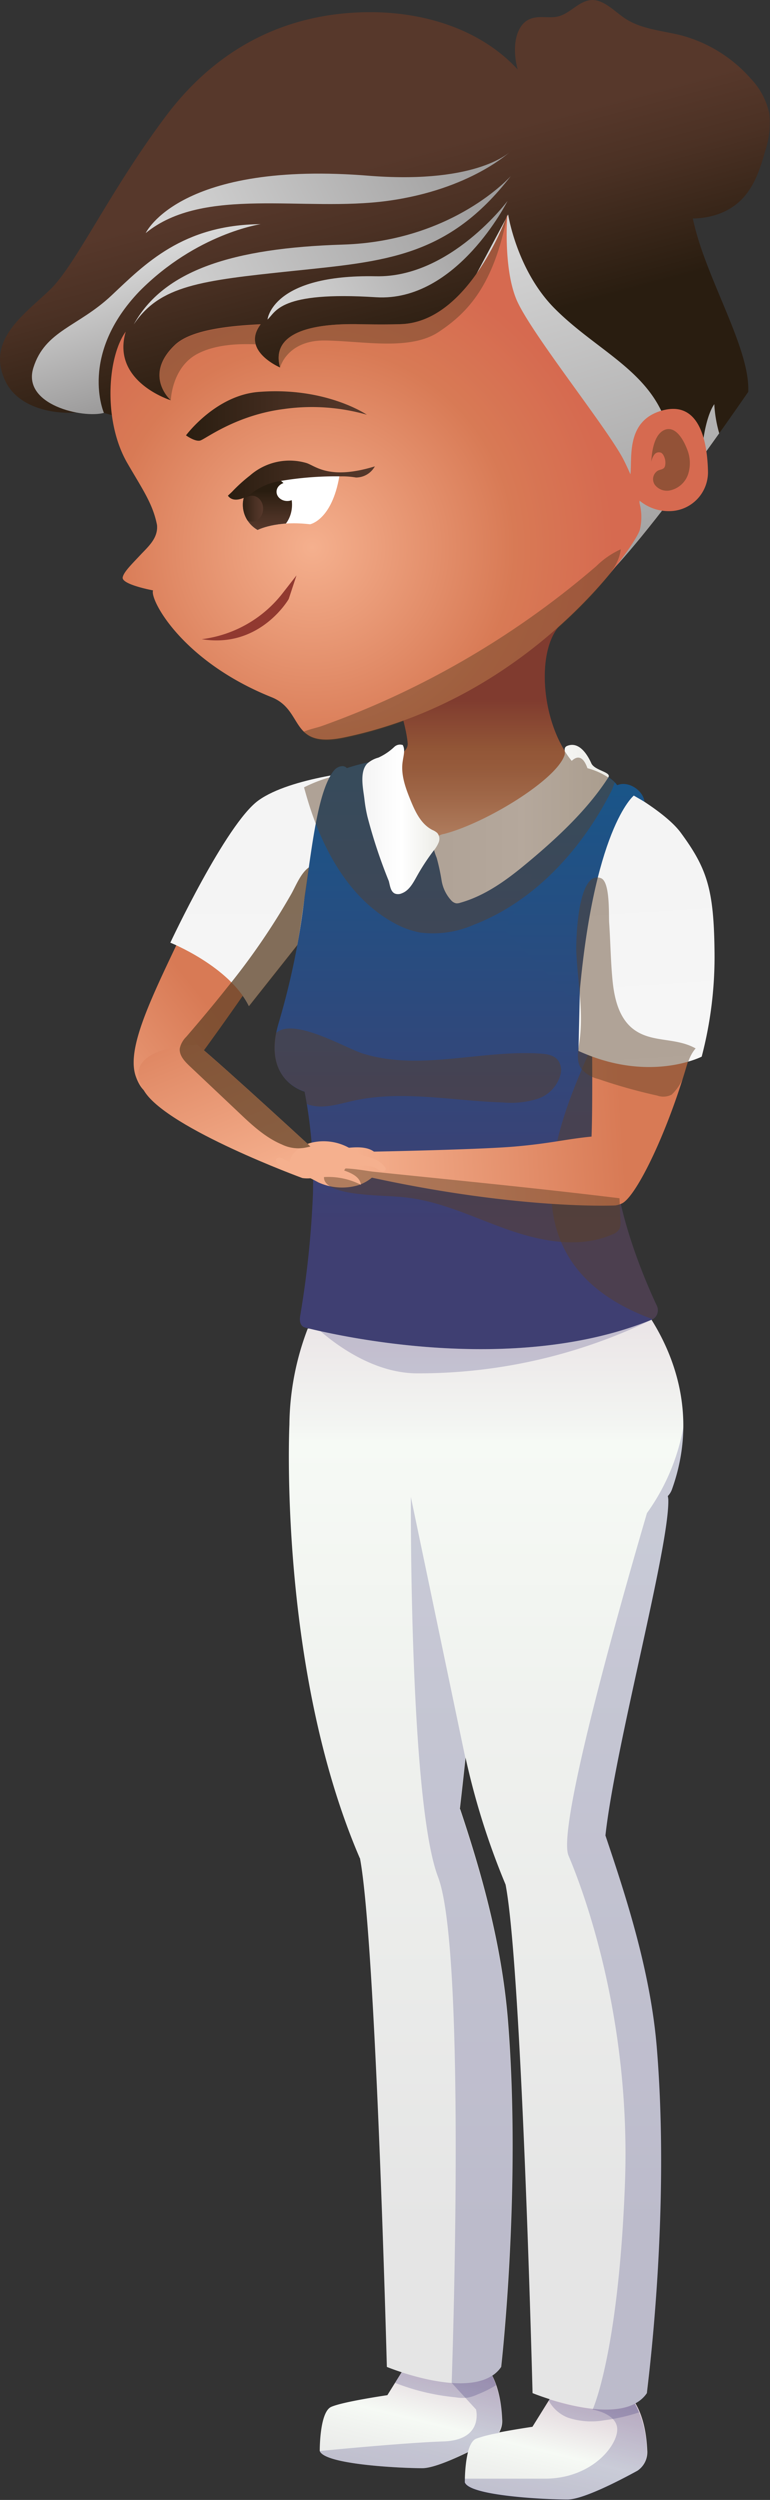 <svg xmlns="http://www.w3.org/2000/svg" xmlns:xlink="http://www.w3.org/1999/xlink" viewBox="0 0 134.71 437.15"><rect x="0" y="0" width="134.71" height="437.15" fill="#333333" stroke="none"/><defs><style>.cls-1{fill:none;}.cls-2{isolation:isolate;}.cls-3{fill:url(#Degradado_sin_nombre_280);}.cls-4{fill:url(#Degradado_sin_nombre_160);}.cls-5{clip-path:url(#clip-path);}.cls-6{fill:url(#Degradado_sin_nombre_160-2);}.cls-10,.cls-11,.cls-7,.cls-8,.cls-9{mix-blend-mode:soft-light;}.cls-7{fill:url(#Degradado_sin_nombre_5);}.cls-8{fill:url(#Degradado_sin_nombre_5-2);}.cls-9{fill:url(#Degradado_sin_nombre_5-3);}.cls-10{fill:url(#Degradado_sin_nombre_5-4);}.cls-11{fill:url(#Degradado_sin_nombre_5-5);}.cls-12{fill:url(#Degradado_sin_nombre_285);}.cls-13{fill:url(#Degradado_sin_nombre_160-3);}.cls-14,.cls-24,.cls-38{fill:#5b3e24;}.cls-14{opacity:0.45;}.cls-14,.cls-24{mix-blend-mode:overlay;}.cls-15{fill:#913930;}.cls-16{clip-path:url(#clip-path-2);}.cls-17{fill:#fff;}.cls-18{fill:url(#Degradado_sin_nombre_160-4);}.cls-19,.cls-32,.cls-38{mix-blend-mode:multiply;}.cls-19{fill:url(#Degradado_sin_nombre_160-5);}.cls-20{fill:url(#Degradado_sin_nombre_160-6);}.cls-21{fill:url(#Degradado_sin_nombre_133);}.cls-22{fill:url(#Degradado_sin_nombre_133-2);}.cls-23{fill:url(#Degradado_sin_nombre_499);}.cls-24{opacity:0.55;}.cls-25{fill:url(#Degradado_sin_nombre_213);}.cls-26{fill:url(#Degradado_sin_nombre_213-2);}.cls-27{fill:url(#Degradado_sin_nombre_292);}.cls-28{fill:url(#Degradado_sin_nombre_291);}.cls-29{fill:url(#Degradado_sin_nombre_133-3);}.cls-30{fill:url(#Degradado_sin_nombre_499-2);}.cls-31{fill:url(#Degradado_sin_nombre_291-2);}.cls-32,.cls-34{opacity:0.2;}.cls-33,.cls-34{fill:#1b1464;}.cls-35{fill:url(#Degradado_sin_nombre_133-4);}.cls-36{fill:url(#Degradado_sin_nombre_499-3);}.cls-37{fill:url(#Degradado_sin_nombre_499-4);}.cls-38{opacity:0.15;}</style><linearGradient id="Degradado_sin_nombre_280" x1="98.94" y1="126.37" x2="98.94" y2="154.79" gradientUnits="userSpaceOnUse"><stop offset="0.15" stop-color="#9e3938"/><stop offset="0.46" stop-color="#c06a47"/><stop offset="0.58" stop-color="#c77350"/><stop offset="0.77" stop-color="#da8c69"/><stop offset="1" stop-color="#f5b08e"/></linearGradient><linearGradient id="Degradado_sin_nombre_160" x1="135.4" y1="56.13" x2="126.92" y2="24.35" gradientUnits="userSpaceOnUse"><stop offset="0" stop-color="#291d10"/><stop offset="0.03" stop-color="#2b1e11"/><stop offset="0.66" stop-color="#4b3124"/><stop offset="1" stop-color="#57382b"/></linearGradient><clipPath id="clip-path" transform="translate(-14.32 -8.32)"><path class="cls-1" d="M117,112.07s6.24-2.65,33-42.21S145.34,1.65,103.08.07,0,23.63,0,23.63l7.49,77.76Z"/></clipPath><linearGradient id="Degradado_sin_nombre_160-2" x1="79.22" y1="71.11" x2="70.75" y2="39.33" xlink:href="#Degradado_sin_nombre_160"/><linearGradient id="Degradado_sin_nombre_5" x1="117.87" y1="115.58" x2="97.42" y2="47.1" gradientUnits="userSpaceOnUse"><stop offset="0" stop-color="#9c9b9b"/><stop offset="1" stop-color="#d9d9d9"/></linearGradient><linearGradient id="Degradado_sin_nombre_5-2" x1="102.26" y1="46.52" x2="61.76" y2="66.36" xlink:href="#Degradado_sin_nombre_5"/><linearGradient id="Degradado_sin_nombre_5-3" x1="99.75" y1="38.2" x2="38.59" y2="68.16" xlink:href="#Degradado_sin_nombre_5"/><linearGradient id="Degradado_sin_nombre_5-4" x1="97.5" y1="28.53" x2="42.4" y2="55.53" xlink:href="#Degradado_sin_nombre_5"/><linearGradient id="Degradado_sin_nombre_5-5" x1="44.5" y1="76.54" x2="37.35" y2="52.61" xlink:href="#Degradado_sin_nombre_5"/><radialGradient id="Degradado_sin_nombre_285" cx="68.94" cy="104.04" r="66.88" gradientUnits="userSpaceOnUse"><stop offset="0" stop-color="#f5b08e"/><stop offset="0.53" stop-color="#d87a55"/><stop offset="0.79" stop-color="#d66a50"/></radialGradient><linearGradient id="Degradado_sin_nombre_160-3" x1="46.86" y1="81.07" x2="78.54" y2="81.07" xlink:href="#Degradado_sin_nombre_160"/><clipPath id="clip-path-2" transform="translate(-14.32 -8.32)"><path class="cls-1" d="M59.39,101s3.26-1.71,9.17-1c0,0,3.81-.7,5.13-8.4,0,0-12-3.89-16.71,3.65A5.09,5.09,0,0,0,59.39,101Z"/></clipPath><linearGradient id="Degradado_sin_nombre_160-4" x1="46.79" y1="85.9" x2="46.79" y2="92.75" xlink:href="#Degradado_sin_nombre_160"/><linearGradient id="Degradado_sin_nombre_160-5" x1="42.14" y1="88.95" x2="46.05" y2="88.95" xlink:href="#Degradado_sin_nombre_160"/><linearGradient id="Degradado_sin_nombre_160-6" x1="54.19" y1="92.28" x2="79.93" y2="92.28" xlink:href="#Degradado_sin_nombre_160"/><linearGradient id="Degradado_sin_nombre_133" x1="8.83" y1="208.32" x2="56.87" y2="169.93" gradientUnits="userSpaceOnUse"><stop offset="0.18" stop-color="#f5b08e"/><stop offset="0.78" stop-color="#d87a55"/></linearGradient><linearGradient id="Degradado_sin_nombre_133-2" x1="8.74" y1="221.27" x2="57.13" y2="182.6" gradientTransform="matrix(-0.87, -0.49, -0.49, 0.87, 179.98, 37.01)" xlink:href="#Degradado_sin_nombre_133"/><linearGradient id="Degradado_sin_nombre_499" x1="61.29" y1="162.29" x2="61.29" y2="414.22" gradientUnits="userSpaceOnUse"><stop offset="0" stop-color="#f4f4f4"/><stop offset="0.51" stop-color="#fff"/><stop offset="0.96" stop-color="#edede8"/></linearGradient><linearGradient id="Degradado_sin_nombre_213" x1="89.16" y1="420.82" x2="83.36" y2="444.55" gradientUnits="userSpaceOnUse"><stop offset="0" stop-color="#dfd0d8"/><stop offset="0.44" stop-color="#f6faf5"/><stop offset="0.64" stop-color="#eff1ee"/><stop offset="1" stop-color="#e5e5e5"/></linearGradient><linearGradient id="Degradado_sin_nombre_213-2" x1="114.35" y1="426.98" x2="108.55" y2="450.71" xlink:href="#Degradado_sin_nombre_213"/><linearGradient id="Degradado_sin_nombre_292" x1="99.33" y1="85.14" x2="99.33" y2="398.31" gradientUnits="userSpaceOnUse"><stop offset="0" stop-color="#dfd0d8"/><stop offset="0.3" stop-color="#e0d2d9"/><stop offset="0.41" stop-color="#e4d9de"/><stop offset="0.49" stop-color="#eae4e6"/><stop offset="0.55" stop-color="#f3f5f2"/><stop offset="0.56" stop-color="#f6faf5"/><stop offset="0.72" stop-color="#eff1ee"/><stop offset="1" stop-color="#e5e5e5"/></linearGradient><linearGradient id="Degradado_sin_nombre_291" x1="95.89" y1="243.29" x2="95.89" y2="92.02" gradientUnits="userSpaceOnUse"><stop offset="0.14" stop-color="#3f3f72"/><stop offset="1" stop-color="#006498"/></linearGradient><linearGradient id="Degradado_sin_nombre_133-3" x1="75.27" y1="183.49" x2="153.45" y2="183.49" gradientTransform="translate(-26.01 6.79) rotate(-3.68)" xlink:href="#Degradado_sin_nombre_133"/><linearGradient id="Degradado_sin_nombre_499-2" x1="141.86" y1="164.17" x2="141.86" y2="438.96" gradientTransform="translate(-26.01 6.79) rotate(-3.68)" xlink:href="#Degradado_sin_nombre_499"/><linearGradient id="Degradado_sin_nombre_291-2" x1="114.85" y1="243.29" x2="114.85" y2="93.44" xlink:href="#Degradado_sin_nombre_291"/><linearGradient id="Degradado_sin_nombre_133-4" x1="-45.98" y1="200.4" x2="2.42" y2="161.73" gradientTransform="matrix(-0.99, -0.14, -0.14, 0.99, 57.86, 10.42)" xlink:href="#Degradado_sin_nombre_133"/><linearGradient id="Degradado_sin_nombre_499-3" x1="90.06" y1="152.43" x2="120.8" y2="152.43" xlink:href="#Degradado_sin_nombre_499"/><linearGradient id="Degradado_sin_nombre_499-4" x1="77.69" y1="151.61" x2="91.15" y2="151.61" xlink:href="#Degradado_sin_nombre_499"/></defs><g class="cls-2"><g id="Capa_2" data-name="Capa 2"><g id="Capa_1-2" data-name="Capa 1"><path class="cls-3" d="M85.65,138.29c.2,2.45-5.72,3.72-5.72,3.72.34,3.06,3.67,16.29,11.37,16.83,12.25.85,31-11.61,25.77-15-7.86-5.09-9.85-22-4.28-26.68L83.22,128.85S85.37,134.88,85.65,138.29Z" transform="translate(-14.32 -8.32)"/><path class="cls-4" d="M106.9,24.57a12.71,12.71,0,0,1-2.47-8.2c.11-1.86.81-3.92,2.5-4.68s3.45-.07,5.13-.52c2.06-.55,3.54-2.67,5.66-2.84s4,1.88,5.87,3.16c2.87,1.94,6.51,2.17,9.86,3a24.7,24.7,0,0,1,12.21,7.57,12.63,12.63,0,0,1,3.24,6.07,15.59,15.59,0,0,1-.75,6.72c-.85,3.09-1.94,6.26-4.24,8.5-3.22,3.14-8.28,3.79-12.64,2.66s-8.14-3.81-11.66-6.62a118.55,118.55,0,0,1-11-9.94" transform="translate(-14.32 -8.32)"/><g class="cls-5"><path class="cls-6" d="M30.69,80c-5.28,1.32-12.93.17-15.41-5-3.46-7.17,3.24-11.66,7.77-16S33.46,41.8,43.32,28.65c10.6-14.13,24-18.13,35.47-18.2s22.09,4.11,28.05,12.42c0,0,6.52-4.55,16.57.76S133.88,40.48,136,48.49c2.8,10.59,10.87,23.22,8.94,30.2-2.62,9.53-2.82,10.21-.7,12.33,0,0-5.76,1.1-5.14-4.65,0,0,.63,6.63-2.25,9.25s-2.08,4.51-.85,5.63c0,0-2.4,2-4.9-.87a5.4,5.4,0,0,1-1.5,5.18c-2.38,2.45-3.75,4.75-1.88,8.17,0,0-8.25,2.19-10.5-4S30.37,79.92,30.37,79.92" transform="translate(-14.32 -8.32)"/><path class="cls-7" d="M139.29,79s-1.58,1.83-2.19,8.36-4,6.36-4,6.36c-.85-3.65.28-6.7-3.16-13.7-3.74-7.6-12-11.12-18.61-17.78s-8.11-16.42-8.11-16.42L77.57,93.9c19.87,6.28,38.72,12.93,39.77,15.81,2.25,6.21,10.5,4,10.5,4-1.87-3.42-.5-5.72,1.88-8.17a5.4,5.4,0,0,0,1.5-5.18c2.5,2.87,4.9.87,4.9.87-1.23-1.12-2-3,.85-5.63,1.89-1.72,2.27-5.18,2.31-7.34.72,3.57,5.08,2.74,5.08,2.74C139.45,87,139.29,79,139.29,79Z" transform="translate(-14.32 -8.32)"/><path class="cls-8" d="M61.12,64.2c1.49-1.32,2-5,19-3.9,14.13.88,23-16.85,23-16.85s-10,13.44-23,13.18C61.87,56.26,61.12,64.2,61.12,64.2Z" transform="translate(-14.32 -8.32)"/><path class="cls-9" d="M37.71,65.07c4.58-6.84,11.67-7.68,27.85-9.37s27.16-2.4,38.14-16.61c0,0-10.07,11.4-29.38,12S42.93,55.58,37.71,65.07Z" transform="translate(-14.32 -8.32)"/><path class="cls-10" d="M103.7,34.73s-7,6.74-21.6,8.72-32.16-2.67-42.29,5.63c0,0,5.91-12.8,39.4-10C98.21,40.5,103.7,34.73,103.7,34.73Z" transform="translate(-14.32 -8.32)"/><path class="cls-11" d="M32.5,80.52c-3.67,1-14.38-1.4-12.34-7.9S28,65.46,33.81,60,46.27,47.61,59.93,47.52c0,0-11.19,1.62-21.2,11.72C28.05,70.38,32.5,80.52,32.5,80.52Z" transform="translate(-14.32 -8.32)"/></g><path class="cls-12" d="M130.18,80.1c-6.44,1.77-5.22,8.35-5.57,11.16-.32-.72-.68-1.52-1.13-2.42-2.72-5.45-16.59-22.61-18.87-28.29s-1.53-14.7-1.53-14.7S96.54,64.62,84.46,65c-2.33.08-5,.06-7.87,0h0c-11.15-.1-14.54,3.11-13.27,7.58,0,0-6.92-2.92-3.39-7.55-6.68.3-12.45,1.2-15,3.6-5.64,5.36-.74,9.68-.74,9.68s-10.46-3.24-7.87-12c-3.21,4.4-4,15.61.28,23,2.66,4.59,4.47,7.12,5.19,10.82.21,2.25-1.46,3.7-2.86,5.18-1.58,1.69-3,3.06-3.15,4-.15,1.24,5.32,2.25,5.32,2.25-.64,1.48,4.93,12.34,20.74,18.68,5.79,2.32,3,9.11,12.83,7,33-6.94,51-33.86,51.59-36.28a9.55,9.55,0,0,0-.06-4.68s0-.14,0-.42a8,8,0,0,0,5.3,1.84,6.8,6.8,0,0,0,6.68-6.93C138.1,87.15,137.37,78.12,130.18,80.1Z" transform="translate(-14.32 -8.32)"/><path class="cls-13" d="M46.86,84.45s1.59,1.16,2.5.9S55.62,80.9,64,79.84a35.09,35.09,0,0,1,14.5,1s-7.1-4.87-18.73-4C52.12,77.32,46.86,84.45,46.86,84.45Z" transform="translate(-14.32 -8.32)"/><path class="cls-14" d="M84.46,65c-2.32.08-5,.06-7.86,0h0c-11.16-.1-14.55,3.11-13.28,7.58,0,0,1.22-4.83,7.93-4.72s14.82,1.83,19.84-1.51,9.61-8.07,12-20.54C103.08,45.85,96.55,64.62,84.46,65Z" transform="translate(-14.32 -8.32)"/><path class="cls-14" d="M48.93,70.16c3.46-1.79,7.93-1.71,10.11-1.63a3.87,3.87,0,0,1,.89-3.46c-6.68.3-12.45,1.2-15,3.6-4.7,4.47-2.06,8.22-1.06,9.34l.33.34S44.35,72.52,48.93,70.16Z" transform="translate(-14.32 -8.32)"/><path class="cls-15" d="M64.83,113.07l1.36-4.13L63.8,112a21.2,21.2,0,0,1-14.19,8.09C59.82,121.78,64.83,113.07,64.83,113.07Z" transform="translate(-14.32 -8.32)"/><g class="cls-16"><path class="cls-17" d="M59.39,101s3.26-1.71,9.17-1c0,0,3.81-.7,5.13-8.4,0,0-12-3.89-16.71,3.65A5.09,5.09,0,0,0,59.39,101Z" transform="translate(-14.32 -8.32)"/><ellipse class="cls-18" cx="46.79" cy="88.26" rx="4.3" ry="4.99"/><ellipse class="cls-19" cx="44.09" cy="88.95" rx="1.95" ry="2.26"/><ellipse class="cls-17" cx="50.25" cy="85.99" rx="1.87" ry="1.62"/></g><path class="cls-20" d="M54.19,95c1,1.37,3,.43,4.21-.46a10.72,10.72,0,0,1,4.74-2.07A58,58,0,0,1,74,91.62a14.17,14.17,0,0,1,2.6.2,3.77,3.77,0,0,0,3.3-1.95c-7.86,2.41-10.29,0-11.92-.57a10.51,10.51,0,0,0-9.93,2.17,27.83,27.83,0,0,0-3.16,2.87" transform="translate(-14.32 -8.32)"/><path class="cls-21" d="M78.45,143.08c-14.92,3.09-20.37,2.13-27.6,18.35C43.47,178,35.94,190.38,38.07,196.52s7,2.14,7.52,1.4c1.54-2,11.88-15.84,20.3-29.15A124.93,124.93,0,0,0,78.45,143.08Z" transform="translate(-14.32 -8.32)"/><path class="cls-22" d="M39.6,199.18c4.15,6.54,27.62,15.14,27.62,15.14s5.07.85,3.37-3.72c0,0-17.07-15.77-21.79-19.62C48.8,191,34.58,191.27,39.6,199.18Z" transform="translate(-14.32 -8.32)"/><path class="cls-23" d="M44.12,173.16s10.3,4.11,13.75,11.09l10.3-13,10.28-28.21s-13.23,1.14-18.92,5.25S44.12,173.16,44.12,173.16Z" transform="translate(-14.32 -8.32)"/><path class="cls-24" d="M128.26,89.09a3,3,0,0,1,.53-1.27A1,1,0,0,1,130,87.5a1.17,1.17,0,0,1,.41.47,2.63,2.63,0,0,1,.29,1.65,1.05,1.05,0,0,1-.16.46c-.24.33-.72.35-1.09.52a1.73,1.73,0,0,0-.57,2.49,2.65,2.65,0,0,0,2.59,1,4.3,4.3,0,0,0,3.23-2.83,6.36,6.36,0,0,0-.18-4.4c-.52-1.36-1.82-3.95-3.69-3.45C128.76,84,128.34,87.32,128.26,89.09Z" transform="translate(-14.32 -8.32)"/><path class="cls-25" d="M85.62,421.47l-3.53,5.68s-7.77,1.13-9.83,2.05-2,7.72-2,7.72c.88,2.38,14.26,3,17.94,3,2.77,0,9.23-3.37,12.28-5a3.92,3.92,0,0,0,1.69-3.57c-.11-2.86-.75-7.36-3.45-10C94.51,417.07,85.62,421.47,85.62,421.47Z" transform="translate(-14.32 -8.32)"/><path class="cls-26" d="M111,427l-3.53,5.68s-7.77,1.13-9.83,2-2,7.72-2,7.72c.88,2.39,14.26,3,17.94,3,2.76,0,9.22-3.37,12.28-5.05a3.91,3.91,0,0,0,1.69-3.57c-.11-2.85-.75-7.36-3.45-10C119.84,422.64,111,427,111,427Z" transform="translate(-14.32 -8.32)"/><path class="cls-27" d="M129.24,366.54c-1.1-13.65-5.55-27-9-37.26,1.72-15.67,11.23-50.56,11-58.75a4.14,4.14,0,0,0-.09-.6,3.2,3.2,0,0,0,.7-1.09c6.36-17.62-4.26-30.7-5.37-32.46l-58.32,4.26a48.1,48.1,0,0,0-3.21,16.78h0s-2,42.46,12.25,75.67c0,.06.07.12.1.19h0C80.07,348,82,422.21,82,422.21s15.64,6.45,20,0c0,0,3.54-30.89,1.2-60.4-1.09-13.82-4.89-26.72-8.37-37.13l-.06,0c.3-2.57.64-5.64,1-9a129.39,129.39,0,0,0,7,22.19c2.84,14.7,4.72,88.92,4.72,88.92s15.64,6.44,20,0C127.43,426.81,131.65,396.21,129.24,366.54Z" transform="translate(-14.32 -8.32)"/><path class="cls-28" d="M67.61,165.12a132.5,132.5,0,0,1-4.54,22.09c-3,10.06,4.54,12,4.54,12a82.71,82.71,0,0,1,1.46,17.88,168.72,168.72,0,0,1-2.23,21.31c-.19,1.12.11,1.88.89,2.07,6.35,1.6,36.84,8.38,60.77-1.45a1.83,1.83,0,0,0,.74-2.35c-2.69-5.72-10.85-24.73-6.26-36.3,7.37-18.58,5.19-32.92,5.19-32.92L117.44,144s-.79-4.85-3.11-2.63c-5.81,5.55-11.7,14.12-21.78,14.12-10.79,0-9.08-9.45-8.54-15.12.17-1.67-2.45.8-2.45.8A34.91,34.91,0,0,0,75,142.64c-.53-.63-1.68-.33-2.3.48C69.9,146.69,68.93,156.27,67.61,165.12Z" transform="translate(-14.32 -8.32)"/><path class="cls-14" d="M129.24,236.67c-2.69-5.72-10.85-24.73-6.26-36.3a78.14,78.14,0,0,0,2.69-8l-7.76-1.28c-4.43,10.58-18.12,37.41,10.59,47.91h0A1.83,1.83,0,0,0,129.24,236.67Z" transform="translate(-14.32 -8.32)"/><path class="cls-29" d="M117.11,143.48s1.2,50.68.7,63.59c-4.44.43-7.12,1.19-13.43,1.74-6.14.53-23.67.87-24.64.89-1.59-1.16-4.14-.67-5.91-.53A13.68,13.68,0,0,1,67.16,208c.22,1.46,1.89,2.15,3.3,2.57-.11.56-.8.77-1.36.86-1.7.27-3.54.52-5-.33a2.45,2.45,0,0,0-.84-.38c-.31,0-.67.16-.67.47a.74.74,0,0,0,.24.47,5.11,5.11,0,0,0,2,1.38c.78.3,1.62.41,2.42.68A30.52,30.52,0,0,1,70,215.07a10,10,0,0,0,7,.5,7.42,7.42,0,0,0,2.38-1.32c26.12,5.67,42.58,4.86,42.58,4.86v0a3.92,3.92,0,0,0,1.16-.35c3.94-1.82,15.89-29.6,15.09-48.68S124.23,147.83,117.11,143.48Z" transform="translate(-14.32 -8.32)"/><path class="cls-30" d="M116.66,142.53c.59.52,13,6.35,16.73,11.36,4.58,6.22,5.8,9.84,5.93,20.53a68.83,68.83,0,0,1-2.24,18.67s-9.13,4.69-21.56-1Z" transform="translate(-14.32 -8.32)"/><path class="cls-31" d="M116.66,142.53s4.17,1,5.64,3.1c1.86-.85,4.55.85,4.77,2.89l-1.87-1.08s-7.21,5.78-9.68,36.79L102.63,171Z" transform="translate(-14.32 -8.32)"/><path class="cls-14" d="M108.41,200.45a6.14,6.14,0,0,0,4-4.35,3,3,0,0,0-.41-2.29c-.7-1-2-1.19-3.25-1.26-10.35-.65-21,3.1-30.94,0-3.07-.94-12.11-6.41-15.21-3.58-1.65,8.5,5,10.2,5,10.2s.18.8.41,2.2c2.52,1,5.34.06,8-.54,8.58-1.94,17.5,0,26.29.27A15.53,15.53,0,0,0,108.41,200.45Z" transform="translate(-14.32 -8.32)"/><g class="cls-32"><path class="cls-33" d="M95.74,439.41c0-.05,0-.09,0-.14S95.75,439.36,95.74,439.41Z" transform="translate(-14.32 -8.32)"/><path class="cls-33" d="M96,438.06c0-.06,0-.13,0-.2S96,438,96,438.06Z" transform="translate(-14.32 -8.32)"/><path class="cls-33" d="M95.62,440.69s0-.07,0-.11S95.62,440.65,95.62,440.69Z" transform="translate(-14.32 -8.32)"/><path class="cls-33" d="M95.55,442.49v0Z" transform="translate(-14.32 -8.32)"/><path class="cls-33" d="M103,433.45Z" transform="translate(-14.32 -8.32)"/><path class="cls-33" d="M96.07,437.51c.3-1.28.77-2.41,1.52-2.74a23.1,23.1,0,0,1,3.94-1h0a4.48,4.48,0,0,0,.6-2.45,19.33,19.33,0,0,0-1.7-7.56,5.5,5.5,0,0,0,1.53-1.51s3.54-30.89,1.2-60.4c-1.09-13.82-4.89-26.72-8.37-37.13l-.06,0c.3-2.57.64-5.64,1-9l-9.53-45.63s-.29,53.24,4.76,66.46S93.34,425,93.34,425l4.26,4.65S99,435,91.89,435.24s-21.67,1.68-21.67,1.68c.88,2.38,14.26,3,17.94,3,1.78,0,5.08-1.39,8-2.83C96.14,437.21,96.1,437.36,96.07,437.51Z" transform="translate(-14.32 -8.32)"/><path class="cls-33" d="M95.56,441.75v-.14C95.57,441.66,95.56,441.71,95.56,441.75Z" transform="translate(-14.32 -8.32)"/><path class="cls-33" d="M95.7,442.75l.06.07Z" transform="translate(-14.32 -8.32)"/><path class="cls-33" d="M96,443l.06.05Z" transform="translate(-14.32 -8.32)"/><path class="cls-33" d="M95.55,442.39v0Z" transform="translate(-14.32 -8.32)"/><path class="cls-33" d="M95.6,441.07v0Z" transform="translate(-14.32 -8.32)"/><path class="cls-33" d="M95.55,442.14a1.21,1.21,0,0,1,0-.19A1.28,1.28,0,0,0,95.55,442.14Z" transform="translate(-14.32 -8.32)"/></g><path class="cls-34" d="M127.5,272.91c-2,6.87-16,54.53-13.72,59.89s11,27.82,9.87,57.46S118,429.67,118,429.67s4.61.72,4.29,3.78-4.89,8.33-12.71,8.3h-14c0,.46,0,.74,0,.74.88,2.39,14.26,3,17.94,3,2.76,0,9.22-3.37,12.28-5.05a3.91,3.91,0,0,0,1.69-3.57,18.35,18.35,0,0,0-2.08-8.23,5.75,5.75,0,0,0,2.05-1.81s4.22-30.6,1.81-60.27c-1.1-13.65-5.55-27-9-37.26,1.72-15.67,11.23-50.56,11-58.75a4.14,4.14,0,0,0-.09-.6,3.2,3.2,0,0,0,.7-1.09,33.2,33.2,0,0,0,2-11v0A37.06,37.06,0,0,1,127.5,272.91Z" transform="translate(-14.32 -8.32)"/><path class="cls-34" d="M70.38,241.1c3.19,2.74,9.5,7.26,16.71,7.37A93.23,93.23,0,0,0,128.5,239C107,247.85,80.2,243.27,70.38,241.1Z" transform="translate(-14.32 -8.32)"/><path class="cls-14" d="M77.43,217.13c2.8.35,5.64.28,8.44.65,6.11.8,11.74,3.63,17.57,5.65s12.39,3.21,18,.75a2.44,2.44,0,0,0,1.22-.91,2.63,2.63,0,0,0,.21-1.42l-.17-4c-11.26-1.38-22.55-2.54-33.83-3.69l-9.15-.94c-1.7-.17-8.11-1.58-8.67.64C70.44,216.36,75.93,217,77.43,217.13Z" transform="translate(-14.32 -8.32)"/><path class="cls-14" d="M121.44,179.31c.28,3.23,1,6.74,3.47,8.8,3.25,2.67,7.44,1.49,11.11,3.54-1.15,1.33-1.5,2.94-2.19,5.17a8.72,8.72,0,0,1-2,2.91,3.17,3.17,0,0,1-2.52.17A94.39,94.39,0,0,1,119,197a5.58,5.58,0,0,1-3-1.82c-.9-1.33-.54-3.1-.31-4.69.75-5.17-.29-10.4-.54-15.61-.09-1.85.18-14.51,4.3-13,1.62.6,1.35,6.25,1.44,7.75C121.11,172.87,121.15,176.1,121.44,179.31Z" transform="translate(-14.32 -8.32)"/><path class="cls-35" d="M71.4,214.13a12.5,12.5,0,0,1,6.06,1.37c-.14-1.35-1.63-2.05-2.91-2.49.12-.51.76-.67,1.28-.73,1.57-.18,3.27-.33,4.6.51a2,2,0,0,0,.75.38c.28.05.62-.12.63-.4a.66.66,0,0,0-.2-.44A4.71,4.71,0,0,0,79.84,211c-.7-.3-1.46-.44-2.18-.72-.89-.36-1.67-.94-2.53-1.38a9.16,9.16,0,0,0-6.38-.75c-1.67.42-4.6,2.29-3.45,4.41S69.46,214.19,71.4,214.13Z" transform="translate(-14.32 -8.32)"/><path class="cls-14" d="M68.62,208.79C64.41,204.91,54.54,195.87,50,192c1.91-2.62,4.27-5.91,6.8-9.54a13.48,13.48,0,0,1,1.09,1.82l8.44-10.63c.55-3.11.91-5.84,1.3-8.5.26-1.71.5-3.44.75-5.16-1.43,1-2.28,3.2-3.07,4.62A121,121,0,0,1,54.07,181c-2.32,2.93-4.72,5.79-7.16,8.62a4.08,4.08,0,0,0-1.13,2c-.15,1.22.82,2.27,1.72,3.12l8.47,8c2.32,2.21,4.72,4.47,7.67,5.71a6.56,6.56,0,0,0,4.43.48A3.66,3.66,0,0,0,68.62,208.79Z" transform="translate(-14.32 -8.32)"/><path class="cls-36" d="M117.77,141.79c.57,1.27,3.53,1.53,3,2.43-3.73,5.84-9.38,11-14.57,15.29-3.4,2.82-7.1,5.47-11.36,6.67a1.73,1.73,0,0,1-.71.1,1.55,1.55,0,0,1-.83-.47,6.75,6.75,0,0,1-1.73-3.56,36.94,36.94,0,0,0-.85-3.92,11.39,11.39,0,0,1-.57-1.77,2,2,0,0,1,.42-1.75,3.08,3.08,0,0,1,1.5-.68c7.26-1.9,19.51-9.38,21-13.72.22-.66-.28-1.36.5-1.67C115.64,137.93,117.09,140.27,117.77,141.79Z" transform="translate(-14.32 -8.32)"/><path class="cls-14" d="M121.86,145.12a12.18,12.18,0,0,0-4.77-2.47c-.43-1.24-1.28-2.67-2.75-1.28-5.08-6.19-6.24-18-2.58-23.05a90.65,90.65,0,0,0,6.66-6.54c1.73-2.07,4.17-4.42,4.5-7.41a14.86,14.86,0,0,0-4.26,2.93,151.12,151.12,0,0,1-12.12,9.42,152.09,152.09,0,0,1-23.33,13.41c-4.13,1.91-8.35,3.63-12.63,5.16-.84.3-2.12.54-3.16,1,1.25,1.27,3.15,2,7.28,1.1a75.56,75.56,0,0,0,10.23-2.94,25.67,25.67,0,0,1,.72,3.84c.07.9-.67,1.63-1.65,2.21a.49.49,0,0,0,0-.12c.17-1.67-2.45.8-2.45.8A34.91,34.91,0,0,0,75,142.64c-.53-.63-1.68-.33-2.3.48a8.46,8.46,0,0,0-.71,1.13A25.33,25.33,0,0,0,67.51,146c.38,1.38.78,2.76,1.24,4.11,2.64,7.81,7.1,15.47,14.3,19.49a15.28,15.28,0,0,0,4.78,1.79,17.76,17.76,0,0,0,9.35-1.35c10.41-4,18.5-12.75,23.7-22.63A11.54,11.54,0,0,0,121.86,145.12Z" transform="translate(-14.32 -8.32)"/><path class="cls-37" d="M83.33,138.9a1.47,1.47,0,0,1,1.45-.3c.47.83.13,1.86,0,2.8-.38,2.31.46,4.63,1.34,6.79s1.87,4.24,3.84,5.26a2.94,2.94,0,0,1,.86.53,1.61,1.61,0,0,1,.26,1.61,5.4,5.4,0,0,1-.89,1.47,37.78,37.78,0,0,0-2.93,4.47c-.67,1.2-1.37,2.53-2.65,3a1.59,1.59,0,0,1-1.19.05c-.77-.34-.86-1.37-1.08-2.19a90.06,90.06,0,0,1-3.74-11.28,25.09,25.09,0,0,1-.53-3.1c-.21-1.74-.88-4.64.45-6.12a4.79,4.79,0,0,1,2-1.09A10.13,10.13,0,0,0,83.33,138.9Z" transform="translate(-14.32 -8.32)"/><path class="cls-34" d="M110.43,427.87l-.12.21a6.46,6.46,0,0,0,3.37,3,13,13,0,0,0,6.35.46,33.65,33.65,0,0,0,6.1-1.38,11.79,11.79,0,0,0-.75-1.51C121.34,430.78,114.4,429.13,110.43,427.87Z" transform="translate(-14.32 -8.32)"/><path class="cls-34" d="M84.58,423.15,83.43,425A39.13,39.13,0,0,0,94,427.52a7.45,7.45,0,0,0,2.21.05,7.9,7.9,0,0,0,1.68-.56,19.76,19.76,0,0,0,3.22-1.61,12.82,12.82,0,0,0-.7-1.67C96.34,426.41,88.62,424.47,84.58,423.15Z" transform="translate(-14.32 -8.32)"/><path class="cls-14" d="M68.62,208.79C64.41,204.91,54.54,195.87,50,192c1.91-2.62,4.27-5.91,6.8-9.54a13.48,13.48,0,0,1,1.09,1.82l8.44-10.63c.55-3.11.91-5.84,1.3-8.5.26-1.71.5-3.44.75-5.16-1.43,1-2.28,3.2-3.07,4.62A121,121,0,0,1,54.07,181c-2.32,2.93-4.72,5.79-7.16,8.62a4.08,4.08,0,0,0-1.13,2c-.15,1.22.82,2.27,1.72,3.12l8.47,8c2.32,2.21,4.72,4.47,7.67,5.71a6.56,6.56,0,0,0,4.43.48A3.66,3.66,0,0,0,68.62,208.79Z" transform="translate(-14.32 -8.32)"/><path class="cls-38" d="M56.78,182.43h0c.18.26.36.53.52.8l.11.18c.16.27.32.55.46.84h0l8.44-10.63c.55-3.11.91-5.84,1.3-8.5.26-1.71.5-3.44.75-5.16-1.43,1-2.28,3.2-3.07,4.62A118.58,118.58,0,0,1,54.81,180.1,18.13,18.13,0,0,1,56.78,182.43Z" transform="translate(-14.32 -8.32)"/></g></g></g></svg>